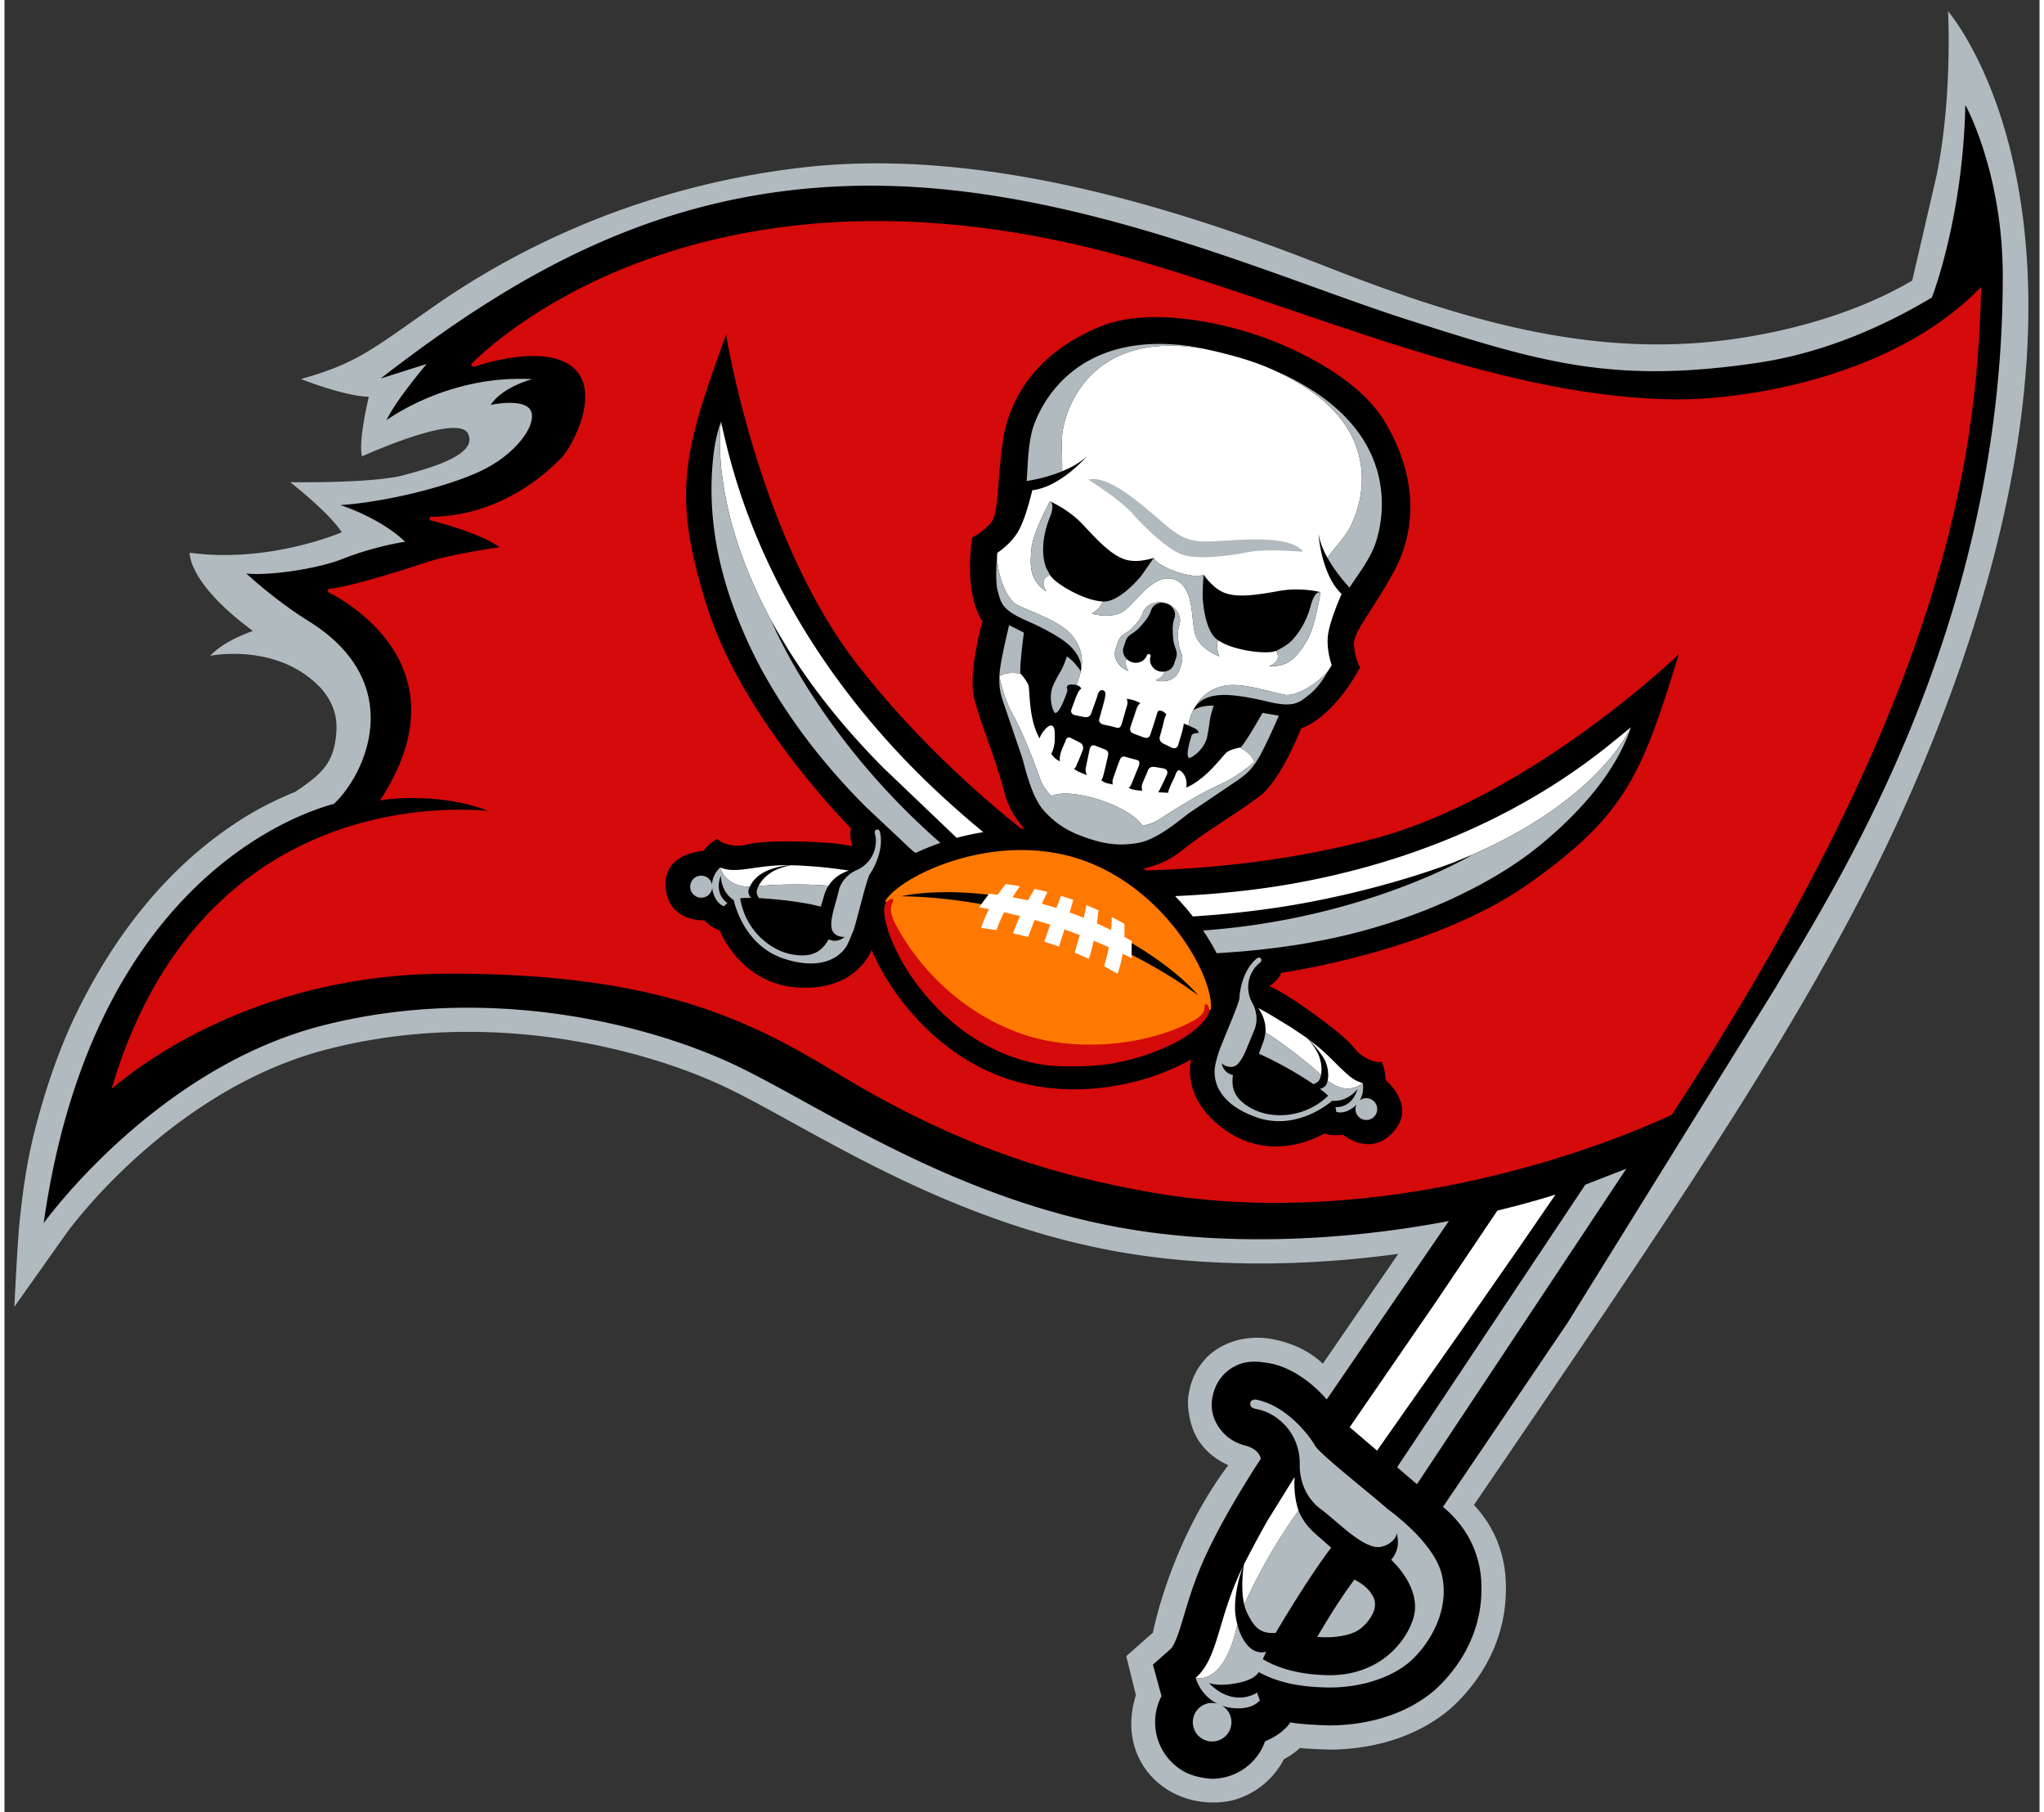 <svg xmlns="http://www.w3.org/2000/svg" height="172" width="194" viewBox="0 0 193.152 172.002"><rect x="0" y="0" width="193.152" height="172.002" fill="#333333" stroke="none"/><path d="M184.47 1.062s.445 8.15-1.094 15.611l-2.306 9.956c-3.148 1.846-8.244 4.116-15.693 5.356-13.903 2.318-26.519-1.417-40.294-6.824-13.77-5.407-32.205-11.231-49.308-9.268-16.583 1.905-28.447 8.622-34.756 13.002s-7.469 5.533-12.876 7.079c0 0 4.25 1.673 6.438 1.673 0 0-1.031 4.254-.645 5.667 0 0 9.012-4.12 10.042-2.188s-3.219 3.223-6.178 3.99c-2.959.775-10.688.642-10.688.642s3.624 2.806 4.903 4.754c0 0-6.832 2.975-14.43 1.944 0 0-.252 2.814 5.993 7.422-1.33.476-3.014 1.248-4.057 2.361 0 0 6.544-1.35 10.657 3.231 1.082 1.357 1.436 2.574 1.314 4.108-.224 2.782-1.291 3.845-3.912 5.576-1.499.61-3.093 1.374-4.632 2.314-7.237 4.45-12.529 11.219-16.244 18.95-1.609 3.35-2.896 7.241-3.805 10.772-.909 3.55-1.243 6.7-1.456 8.669-.213 1.962-.504 8.153-.504 8.153l4.769-6.729c1.515-2.172 11.117-14.245 25.102-17.744 4.474-1.138 8.929-1.614 13.187-1.614 10.235-.008 19.377 2.771 24.788 5.419 7.855 3.801 20.758 12.774 37.675 15.579 3.983.657 8.276.983 12.726.983 4.27 0 8.689-.311 13.104-.913l-7.162 10.424c-2.306-2.196-5.434-2.424-5.434-2.424-3.793-.358-5.694 1.952-5.694 1.952a6.26 6.26 0 0 0-1.567 3.18c-.268 1.177.051 2.547.272 3.243.724 2.298 2.687 3.345 3.451 3.679-5.545 7.386-7.154 15.891-7.154 15.894l-2.53 2.231.913 3.699c-1.409 4.537.803 7.941 3.672 9.35 2.912 1.432 5.631.602 5.631.602 1.712-.48 3.262-1.559 4.317-3.14.162-.24.303-.484.429-.728a8.04 8.04 0 0 0 1.531-1.063c.799.09 2.845.153 2.845.153 4.195-.036 8.295-1.224 11.424-3.88 2.463-2.204 5.175-5.962 5.269-11.097 0-.964.177-4.852-3.034-8.24 20.263-29.75 33.419-48.903 41.816-68.391 22.249-51.653 3.27-73.191 3.188-73.375" fill="#b1babf"/><path d="M186.11 9.957c-.225 10.774-3.176 18.279-3.176 18.279-4.218 2.526-9.976 5.222-16.551 6.198-13.738 2.031-20.487-.024-33.209-4.093-12.715-4.069-31.797-12.848-51.381-12.718-19.589.126-33.572 8.63-46.097 18.303l4.376-1.385s-2.924 3.432-3.813 5.34c0 0 5.828-4.356 13.828-3.892 0 0-2.782.697-3.943 2.436 0 0 3.247-.7 3.825.579s-1.389 4.175-4.982 5.796-9.393 2.9-13.104 3.133c0 0 3.715 1.161 6.147 3.479 0 0-2.833.405-5.915 1.621-2.566 1.015-7.19 1.625-9.161 1.393 0 0 2.7 2.526 5.915 4.522 9.413 5.84 5.438 14.497 2.408 17.334-1.995.567-22.792 6.226-27.558 39.8 0 0 10.538-14.702 26.496-18.763s31.434 0 39.556 3.962 20.695 12.668 37.037 15.379c8.988 1.492 19.81 1.22 30.285-.783l-11.597 16.941s-2.55-3.203-6.001-3.522c0 0-1.448-.292-2.621.318v.004c-1.035.476-1.92 1.495-2.208 2.908-.291 1.433.228 2.542.906 3.329.645.752 1.456 1.133 2.113 1.311.586.142 1.401.5 1.554 1.275-1.574 2.424-3.731 5.926-5.285 9.311-1.22 2.664-1.802 4.951-2.29 6.489-.46 1.578-.87 2.196-1.004 2.274l-1.657 1.46.815 2.991a5.3 5.3 0 0 0-.606 2.436v.047a5.36 5.36 0 0 0 2.416 4.475c1.216.838 2.975.889 2.975.889 1.735 0 3.439-.858 4.467-2.4.248-.374.437-.768.575-1.161 1.247-.508 2.015-1.216 2.412-1.798.925.212 3.617.295 3.727.295 3.762-.027 7.327-1.105 9.936-3.329 2.097-1.877 4.388-5.088 4.462-9.39 0-.767.232-4.813-3.652-8.023l11.818-17.46 19.676-31.7c5.249-9.012 21.675-33.769 21.64-67.666-.016-9.877-3.553-16.221-3.553-16.221z"/><path d="M158.73 38.056c-18.9-.114-39.37-10.747-57.53-14.801-38.271-8.539-56.814 11.444-56.824 11.452.004-.004 6.202-2.259 9.326-.228 3.396 2.208.401 7.902-.693 9.039-3.14 3.27-7.654 5.686-12.64 5.686 0 0 5.277 1.267 6.985 2.837 0 0-4.895.641-7.563 1.566s-7.882 2.436-9.039 2.436c0 0 13.746 6.284 5.214 19.708 0 0 5.966-.913 10.936 1.472 0 0-27.232-4.396-36.444 25.661 3.471-2.861 14.375-10.554 31.353-10.637 20.494-.091 29.286 4.624 37.428 9.555 12.412 7.524 21.797 9.751 28.928 11.082 20.491 3.825 41.069-3.065 49.984-7.221 25.882-39.656 28.861-62.053 29.301-78.047-8.362 8.418-22.376 10.479-28.727 10.44" stroke="#d50a0a" stroke-width=".312" fill="#d50a0a"/><path d="M130.12 79.559c-8.386 2.254-16.398 2.904-21.754 3.045l-.256-.188c1.287-.264 2.495-.783 3.546-1.626 2.664-2.133 5.616-3.754 7.591-5.328 1.983-1.574 3.821-6.324 3.821-6.324 3.325-1.275 5.584-5.789 5.584-5.789s-.523-1-.571-2.216 1.846-3.278 3.817-6.93 2.404-8.646-.854-14.135c-3.242-5.462-12.187-8.276-12.266-8.299s-8.909-3.176-14.788-.775c-5.911 2.412-8.579 6.655-9.208 10.755s-.362 6.887-1.133 7.831-1.794 1.424-1.794 1.424-.917 4.962.964 7.977c0 0-1.401 4.899-.771 7.351s2.003 5.521 2.841 8.826c.338 1.338 1.019 2.507 1.912 3.502-.094 0-.193-.004-.287-.004-4.197-3.347-10.222-8.719-15.578-15.609-9.385-12.073-12.443-31.287-12.443-31.287-4.124 11.278-5.163 15.245-1.767 25.941S80.365 78.63 80.365 78.63c-.248.594.114 1.688.114 1.688s-1.495-.456-6.005-.464-3.652.473-5.033.397-1.775-.645-1.775-.645c-.697.346-1.35 1.149-1.35 1.149-.657.071-3.888.441-3.546 3.612s3.66 2.975 3.66 2.975c.598.685 1.468.976 1.468.976s1.956 5.167 7.595 5.411c4.899.213 6.481-2.774 6.812-3.561l.417.917c.996 2.034 2.522 4.293 4.588 6.339s4.675 3.884 7.831 4.947c4.805 1.598 9.641 1.106 13.431-.083 1.404-.441 2.774-1.011 4.049-1.743-.221 1.066-.449 4.155 3.329 6.76 4.643 3.207 9.318.264 9.318.264s.87.295 1.763.106c0 0 2.526 2.156 4.714-.166s-.165-4.564-.645-5.018c0 0-.044-1.035-.39-1.731 0 0-.653.217-1.802-.555s-.173-.642-3.774-3.353-5.073-3.254-5.073-3.254.948-.653 1.11-1.275c0 0 14.344-1.979 23.505-8.461S155.4 73.585 158.91 62.102c0 0-14.029 13.482-28.798 17.457"/><path d="M102.06 81.703c-7.803-2.616-16.264 1.25-18.124 3.599-.076.096-.147.196-.207.302-.006.011-.014.033-.023.042.55-.451 1.16-.538 1.16-.538a1.38 1.38 0 0 0-.758 1.769c1.407 3.442 5.801 9.094 12.414 11.315 6.738 2.26 13.734.432 16.869-1.544.365-.259.848-.91.377-1.798 0 0 .368.375.56.978.081-.585-.046-1.414-.371-2.384-1.257-3.739-5.444-9.573-11.901-11.74" stroke="#ff7900" stroke-width=".312" fill="#ff7900"/><path d="M110.848 32.808c-8.672-.11-10.449 6.967-10.484 8.818l.023 3.098c.881-.362 1.731-.831 2.381-1.457-.15.173-2.598 2.961-5.215 3.256 0 0-.575 2.522-1.275 3.797-.693 1.279-2.049 2.152-2.049 2.152-.13 1.802.842 4.412 1.924 4.955s3.962 1.494 5.084 2.773 1.15 2.637.891 3.602c-.083.397-.257.869-.395 1.211l.094.023c.236.083.368.245.363.332 0 0-.126.077-.221.223s-.248.521-.291.623l-.406 1.094c-.008.012-.008.023-.008.035-.126.374.252.504.252.504s.039.016.043.016l.969.193s.452.083.605-.322l.434-1.213c.008-.023.019-.051.031-.074v-.004l.012-.027.143-.473c.039-.165.212-.449.369-.449a.34.34 0 0 1 .365.414c-.024.334-.09.554-.102.594-.004.016-.008.035-.008.047l-.453 1.637c-.146.425.32.559.32.559.283.079.707.146 1.006.236l.059.012s.355.115.48.068.213-.246.236-.309l.543-1.889a1.01 1.01 0 0 0-.051-.555c.024.004.453.08.693.158.2.071.468.177.602.279-.205.102-.338.441-.35.488-.004.008-.01.012-.01.016l-.102.322-.5 1.488c-.024.122-.048.425.307.559.02.004.037.016.057.02l.943.354a.63.63 0 0 0 .205.035c.138 0 .306-.051.385-.287l.375-1.133.268-.873c.004-.083.101-.238.16-.289.161-.012.28.013.391.068.13.063.279.224.338.283-.087.15-.224.532-.26.74-.028.177-.236.935-.334 1.289-.012.028-.02.068-.031.1-.008.012-.004.023-.008.039s-.008.02-.004.027c-.055.366.299.551.299.551l.893.434.043.016s.378.122.504-.252c.004-.012.012-.023.016-.027l.336-1.121.086-.332c.007-.012.011-.042.016-.086.007-.028.062-.224.078-.346.012-.063.012-.123.008-.166l.453.189c.098-.826.453-1.445.453-1.445a1.94 1.94 0 0 1 .314-.496c-.004 0-.008.004-.008.004.453-.779 1.275-1.549 2.641-1.832 1.665-.343 4.536.633 5.729.854 1.051.193 3.008-.949 4.125-2.268l.346-.543s-.558-1.515-.342-2.955 1.279-3.801 1.279-3.801c-1.968-1.865-2.195-5.746-2.195-5.746.122.787.44 1.574.854 2.314.346-.523 1.018-1.237 1.766-2.275.531-.744 1.5-2.757 1.5-5.221 0-2.802-1.252-6.19-5.812-8.965-.016-.012-.031-.023-.051-.031l-.174-.104c-.586-.354-1.168-.664-1.715-.928l-.729-.338-.672-.285-.461-.18-.318-.123-.855-.291-.125-.043a45.47 45.47 0 0 0-4.156-1.066c-1.05-.179-2.021-.268-2.918-.279zm-42.844 7.211s-1.254 7.832 4.824 18.965l.436.783 1.1 1.834c2.202 3.526 5.13 7.316 9.051 11.264l6.963 6.65c.804-.219 1.648-.401 2.521-.542-2.894-2.394-5.744-5.014-8.352-7.838C71.37 56.86 68.852 43.585 68.005 40.02zm27.652 23.846c-.423.004-.922.075-1.231.332 0 0 .357 1.972 1.324 3.707s2.116 4.776 2.543 6.006c.175.505.517 1.077 1.076 1.65.768-.426 2.649-.292 4.699.396 1.961.659 3.492 1.625 3.932 2.41.705-.13 1.263-.365 1.674-.639 1.084-.722 3.834-2.455 5.652-3.256s3.291-2.158 3.291-2.158c-.149-.648-1.028-1.197-1.33-1.371-.181.033-.898.176-1.258.441-.411.303-1.907 2.527-3.865 3.363.185-1.101-.526-1.669-.709-1.65s-.326.454-.363.563-.416.854-.545 1.203-.09.377-.09.377l-.941-.051c.3-.565.568-1.127.82-1.688.182-.467-.316-.568-.316-.568l-.004-.004-.836-.143c-.011-.001-.019 0-.031 0-.349-.062-.561.157-.605.291l-.105.264-.398.926c-.006.018-.01.037-.019.053-.158.39-.025.715-.025.715-.109-.007-.368.002-.805-.084-.207-.041-.484-.164-.484-.164.154-.126.248-.365.248-.365h.002l.709-1.736s.17-.455-.127-.543l-1.197-.33c-.301-.063-.432.185-.465.266l-.205.516-.455 1.301c0 .007 0 .01-.002.016-.094.278-.021.541-.021.541l-.588-.133c-.205-.054-.51-.268-.51-.268.049-.051.108-.188.15-.287.185-.646.359-1.454.514-2.129.011-.094.015-.375-.27-.494l-1.008-.391c-.295-.093-.425.149-.471.293l-.393 1.873a1.03 1.03 0 0 0 .127.633c-.156-.039-.473-.176-.727-.283-.166-.07-.535-.312-.535-.312.189-.017.297-.418.297-.418.211-.436.351-.813.516-1.227.006-.02.015-.037.021-.057.005-.012.006-.021.014-.037a.58.58 0 0 0-.193-.707l-.937-.479c-.251-.134-.42.044-.473.217-.174.493-.447.938-.541 1.48-.044.307-.02.523-.02.523-.599-.285-.818-.736-.818-.736.143-.171.334-.774.338-1.34s.042-1.094-.223-1.281-.705.287-.932.623-.279.531-.279.531v.043c-1.063-1.845-.915-4.529-1.057-5.021-.147-.49-.77-1.145-.77-1.145s-.348-.061-.771-.057zm58.715 5.14c-.015.029-.501.431-1.283 1.064l-1.119.904c-4.56 3.602-14.07 10.078-29.557 12.861-3.754.675-7.578 1.044-11.303 1.209.613.635 1.174 1.279 1.686 1.934l1.854-.137c2.811-.236 5.621-.579 8.398-1.08 6.87-1.24 12.064-2.996 14.531-3.924l1.666-.695c12.135-5.264 15.053-11.965 15.127-12.137zM74.154 82.107c-.896.004-1.792.093-2.68.217-.786.109-1.54.247-2.268.24-.231 0-.455-.018-.67-.059-.205-.039-.402-.096-.598-.18.009.032.431 1.824 2.799 1.824.022-.025.104-.181.119-.209.226-.428.672-.836 1.088-1.078.004-.003.008-.006.012-.008.727-.437 1.868-.703 2.59-.742.021-.002-.254-.007-.393-.006zm.502.006c-.643.125-1.382.356-1.898.695-.599.389-.987.874-1.191 1.289 1.964-.232 5.686-.184 6.627-.021.006-.007.014-.014.021-.021.543-.858 1.347-1.242 1.932-1.436a48.48 48.48 0 0 0-3.096-.373l-1.465-.102-.93-.031zm20.389 1.783a14.77 14.77 0 0 0-.77 1.02l-.811-.105-.08.102-.666.895-.203.301.936.17c-.298.569-.552 1.163-.754 1.779l1.459.215a14.73 14.73 0 0 1 .715-1.699l1.52.359c-.242.534-.467 1.081-.666 1.643l1.432.346.619-1.617 1.479.447-.564 1.609 1.395.469.521-1.627 1.449.535-.482 1.666 1.35.59c.18-.572.335-1.148.463-1.723l1.428.623c-.115.605-.263 1.206-.455 1.801l1.291.709c.214-.621.371-1.254.477-1.895l.848.422.016-.32.012-1.104-.004-.195-.709-.396a14.59 14.59 0 0 0-.002-1.246l-1.186-.646-.064 1.242-1.348-.637.152-1.23-1.154-.508-.24 1.211-1.35-.512.344-1.186-1.162-.389-.439 1.152-1.389-.402.543-1.117-1.227-.287-.627 1.082-1.467-.299.709-1.047-1.336-.199zm23.956 11.76c.348.506.766 1.334.684 2.342.844.438 3.843 2.643 5.27 4.016.087-.455.071-1.076-.174-1.748-.207-.583-.655-1.211-1.094-1.699l-.17-.127-1.377-.928-1.982-1.207-.961-.541-.195-.107zm4.762 2.961c.029.024 1.344 1.412 1.633 2.168.173.428.268.958.24 1.42-.007.127-.026.241-.049.348.002.002.005.008.006.01l.246.176a4.22 4.22 0 0 0 .408.238c.222.114.453.203.695.262.173.042.365.068.543.068.519 0 1.002-.202 1.412-.51.006-.004.014-.008.02-.014-.2-.048-.39-.118-.572-.207-.199-.097-.391-.222-.58-.363-.25-.186-.988-.882-1.166-1.063l-.732-.729c-.298-.292-.943-.891-1.244-1.119l-.859-.686zm23.445 14.75c-.051.02-.103.035-.154.051-1.759.551-3.549 1.03-5.359 1.471l-5.732 8.516c0 0 0 .001 0 .002l-8.285 12.041 2.598 2.219 8.158-11.619c0 0 0-.002 0-.002l5.508-7.914c0 0 0-.001 0-.002l3.268-4.76c0 0 0-.002 0-.002zm-24.748 26.795l-.117.176-2.428 3.912c-.748 1.268-2.217 4.101-2.272 4.211-.008.059-.365 2.172.027 3.813.001-.004.002-.007.004-.01.015-.038.036-.087-.002.014 2.423-5.336 5.151-8.901 5.154-8.904-.497-1.464-.4-2.939-.367-3.211zm-4.881 8.436l-.316.658c-2.157 4.715-2.09 8.106-4.203 9.979 0 0 .052.017.143.029.567.075 2.708-.008 3.814-5.088v-.004a6.66 6.66 0 0 1-.178-.895c-.185-1.468.264-3.481.732-4.654v-.002c.004-.008.008-.016.008-.023z" fill="#fff"/><path d="M98.335 100.884c-4.807-.871-9.131-3.832-12.217-8.366-1.894-2.782-3.017-6.2-2.261-6.883.332-.3.47-.283.298.038-.284.531-.152 1.264.415 2.305 3.027 5.553 8.444 9.701 14.204 10.875 4.532.924 9.886.272 13.757-1.674 1.078-.542 1.491-.979 1.501-1.587.004-.227.013-.227.139-.012.318.546-.665 1.761-2.224 2.746-1.786 1.128-4.39 2.067-6.942 2.504-1.844.315-5.086.342-6.671.055z" stroke="#d50a0a" stroke-width=".25" fill="#d50a0a"/><path d="M99.225 47.582s-1.608 2.946-1.75 4.473-.249 2.96 1.42 4.082c-.051-.071-.692-.992.127-1.473l.094-.063c.031-.02.058-.039.086-.062.004 0 .186.255.305.373.882.854 3.167 2.085 4.658 2.16.012 0 .023.008.035.008 0 0 .029.478-.986 1.154 0 0 1.638.523 2.869-.154s2.867-3.765 4.945-3.092c2.062.72 1.504 4.166 2.078 5.449.555 1.247 2.097 1.818 2.191 1.85-.394-1.145-.086-1.512-.086-1.512.008.004.016.008.027.012 1.232.842 3.798 1.237 5.018 1.088.161-.02.465-.115.473-.115l.004.004c.016.071.035.138.063.205.374.917-.795 1.256-.795 1.256 2.018.11 2.791-1.094 3.602-2.4s1.307-4.625 1.307-4.625l-.006-.012s-1.565-.394-3.352-.189l-.512.072c-1.987.362-3.842.663-5.113.234-.417-.138-.779-.373-1.086-.629-.004-.008-.012-.012-.016-.016l-.234-.213v-.004a6.15 6.15 0 0 1-.756-.873c-.008-.012-.025-.031-.025-.031-.925.476-4.303-.657-4.732-1.59 0 0-.521.173-1.174.252v.004c-.102.012-.208.02-.318.023-.008.004-.016.004-.02.004-.397.02-.835-.013-1.248-.15-1.271-.425-2.566-1.786-3.936-3.273l-.365-.365a10.28 10.28 0 0 0-2.779-1.861c.008.008.012.012.012.016l-.023-.016zm10.258 9.578c-.67.044-1.246.431-1.449 1.027-.169.511-.452.817-.818 1.223v.004l-.012.016c-.279.334-.496.462-.764.635-.26.157-.626.436-.771.9l-.209.621c-.279.834.272 1.771 1.229 2.094 0 0-.418-.519-.209-1.141 0-.008.004-.02.008-.027.134.138.292.255.488.322.614.205 1.262-.082 1.447-.641.032-.091.134-.143.232-.111s.155.138.123.232c-.188.555.152 1.176.762 1.381a1.33 1.33 0 0 0 .58.039c0 .008-.006.018-.01.025-.209.618-.854.783-.854.783v.004c.96.319 1.969-.095 2.248-.934l.209-.621c.165-.456.034-.902-.072-1.182-.106-.299-.205-.53-.225-.967v-.008l-.004-.016c-.039-.543-.077-.953.092-1.465.268-.799-.224-1.693-1.113-2.051l-.115-.043c-.031-.012-.066-.02-.102-.027a2.05 2.05 0 0 0-.691-.074zM88.581 84.683c-1.406.042-2.591.185-3.465.379 2.109.018 4.72.231 7.594.744l.664-.895c-1.76-.21-3.387-.271-4.793-.229zm18.41 4.822l-.012 1.104c2.523 1.285 4.672 2.639 6.324 3.857-1.127-1.343-3.341-3.218-6.312-4.96z"/><path d="M109.548 32.638c-9.075.04-11.655 6.794-12.037 8.34-.405 1.645-.402 3.729-.496 4.674 0 0 1.744-.247 3.373-.928.047-.598-.051-1.606-.023-3.098.039-2.042 2.199-10.448 13.402-8.539l-.055-.012-1.133-.217c-1.082-.154-2.091-.221-3.031-.221zm11.537 2.773c.547.264 1.129.576 1.715.93a2.53 2.53 0 0 1 .174.102c.02.008.035.02.051.031 4.561 2.774 5.813 6.163 5.813 8.965 0 2.463-.969 4.479-1.5 5.223-.748 1.039-1.419 1.75-1.766 2.273.63 1.137 1.468 2.153 2.09 2.834.531-.862 1.742-2.373 2.352-3.904h.002c.673-1.704 3.258-10.617-8.473-16.26l-.457-.193zm-53.082 4.607l-.076.225c-.509 1.5-.7 3.137-.783 4.711-.141 2.663.108 5.342.672 7.947.599 2.768 1.557 5.435 2.73 8.008 1.201 2.634 2.686 5.134 4.34 7.508 2.036 2.925 4.359 5.646 6.879 8.166l3.342 3.141c.14.125 1.286 1.267 1.4 1.213.715-.341 1.496-.656 2.326-.945C77.209 69.855 72.79 58.92 72.79 58.92c-6.038-11.099-4.791-18.902-4.791-18.902zm35.266 5.443a1.84 1.84 0 0 0-.381.051c0 .051 2.644 1.625 4.088 3.133 1.377 1.59 3.547 3.58 4.854 4.002 1.299.453 4.225.173 6.287-.264 2.075-.334 5.152.012 5.152-.031-1.271-1.574-5.599-1.125-8.039-1.012-2.114.165-2.747-.148-2.893-.203-.142-.039-.839-.173-2.434-1.582-1.756-1.465-4.663-4.164-6.635-4.094zm-4.041 2.119s-1.608 2.947-1.75 4.474-.248 2.957 1.418 4.078c-.057-.079-.686-.991.129-1.469.031-.019.062-.039.094-.063s.058-.045.086-.068c.016-.016-.283-.535-.303-.574-.472-1.141-.362-2.562-.066-3.707.087-.334.189-.664.318-.986 0 0 .512-1.106.217-1.551l-.109-.115-.008-.004-.025-.016zm-4.996 4.89s-.104 1.002-.104 2.014c0 .406.013.816.057 1.158a3.91 3.91 0 0 0 .09.465c.311 1.071.346 1.747 2.664 2.766.791.346 1.575.716 2.326 1.141 1.126.637 2.339 1.391 2.807 2.67.004.011.002.023.01.035.126.323.139.724.053 1.055.252-.963.215-2.306-.893-3.574-1.122-1.279-4.008-2.231-5.086-2.773s-2.054-3.153-1.924-4.955zm7.902 11.303c0-.043-.021-.1-.049-.158-.102-.201-.278-.346-.393-.535 0-.004-.004-.007-.012-.016-.252-.287-.523-.551-.842-.768v.012l-.008-.016s-.245.855-.627 1.484a11.4 11.4 0 0 0-.691 1.314c0 .008-.004.016-.008.023-.476 1.237.079 2.542.209 2.549.153.012.48-.136 1.098-1.871.016-.04.046-.122.066-.213.016-.083-.011-.234-.047-.355 0 0 .004-.008.008-.02.075-.284.438-.26.666-.232a1.52 1.52 0 0 1 .23.039c.137-.342.311-.814.395-1.211.002-.008.002-.019.004-.027zm6.943-10.826l-1.117 1.613c-.444.583-2.334 2.677-3.758 2.52h-.002s.029.476-.986 1.152c0 0 1.636.522 2.867-.154 1.236-.677 2.871-3.764 4.949-3.092 2.062.72 1.502 4.166 2.076 5.449.554 1.248 2.097 1.82 2.191 1.852-.393-1.146-.084-1.512-.084-1.512h-.004c-1.232-.736-1.48-3.551-1.484-4.279s.081-1.939.086-1.959c-.925.476-4.306-.657-4.734-1.59zm15.795 3.246l-.158.023c-.503.177-.764 1.369-.764 1.369a8.27 8.27 0 0 1-.367 1.051c-.334.771-.798 1.522-1.385 2.133-.441.46-.924.689-1.463.992a1.22 1.22 0 0 0 .063.205c.373.917-.795 1.256-.795 1.256 2.016.11 2.79-1.095 3.602-2.402s1.303-4.623 1.303-4.623l-.035-.004zm-15.385.965c-.67.044-1.247.429-1.451 1.025-.169.511-.452.82-.818 1.225v.004l-.012.016c-.279.334-.495.46-.762.633-.26.157-.626.438-.771.902l-.211.621c-.279.835.273 1.771 1.229 2.094 0 0-.417-.519-.209-1.141 0-.008.006-.02.01-.027-.276-.287-.41-.68-.283-1.055l.219-.65c.22-.665.796-.605 1.469-1.447.362-.417.729-.819.945-1.465.173-.519.759-.806 1.338-.66-.234-.066-.468-.089-.691-.074zm.902.145c.543.239.834.816.66 1.336-.216.641-.178 1.179-.139 1.734.028 1.074.519 1.374.299 2.039l-.221.65c-.125.378-.472.612-.869.672 0 .008-.004.016-.008.023-.209.618-.854.783-.854.783v.004c.96.319 1.967-.095 2.246-.934l.209-.621c.165-.456.035-.9-.072-1.18-.106-.299-.203-.532-.223-.969v-.008l-.004-.016c-.039-.543-.079-.953.09-1.465.268-.801-.225-1.695-1.115-2.051zm-37.559 1.68l.436.785-.436-.785zm22.523.352s-.003.011-.008.033c-.081.332-.732 3.028-.881 4.338-.021.182-.02.323-.029.482.623-.505 1.994-.269 1.994-.269a2.75 2.75 0 0 1-.016-.383c.015-1.025.298-3.156.338-3.455l.006-.035c-.333-.194-1.402-.713-1.402-.713zm-.918 4.854c-.004.003-.008.005-.012.008l.01.039.002-.047zm-.002.047c-.051 1.034.124 1.659.348 2.355l1.785 5.228.127.438c.325 1.198.891 3.528 2.029 4.754 1.291 1.391 2.537 2.018 4.074 2.535.003.001.009.002.016.004s.009.005.014.006c.769.257 1.497.449 2.266.535a8.62 8.62 0 0 0 2.514-.098c1.883-.334 4.039-2.269 4.85-2.842l4.578-3.094c.697-.492 1.278-.903 1.992-2.109s1.926-4.023 1.926-4.023l-1.545-.275-.018.031c-.171.302-1.556 2.745-2.061 3.256 0 0-.014.001-.041.006.302.174 1.179.725 1.328 1.373 0 0-1.475 1.356-3.291 2.156s-4.569 2.535-5.652 3.258c-.41.273-.969.509-1.674.639-.44-.785-1.971-1.753-3.932-2.412-2.05-.689-3.933-.822-4.701-.395-.559-.573-.901-1.147-1.076-1.652-.426-1.23-1.577-4.273-2.543-6.006-.951-1.707-1.303-3.606-1.314-3.668zm31.196-.566c-1.117 1.318-3.071 2.459-4.121 2.266-1.193-.221-4.065-1.196-5.731-.854-1.369.283-2.19 1.059-2.646 1.842.004-.004.007-.012.016-.012.008-.008.011-.007.016-.016.921-1.062 2.592-1.019 3.856-.857.987.122 1.967.329 2.936.561 2.467.583 2.904.067 3.793-.602.764-.574 1.391-1.458 1.855-2.285.011-.015.02-.027.027-.043zm-10.855 3.303c-1.247-.059-1.943.432-1.943.432s-.355.619-.453 1.445c0 .004.479.216.574.268.083.047.216.099.268.182a2.11 2.11 0 0 1 .15.236l-.342.055c-.063-.004-.348.097-.348.184-.551 1.763-.382 2.076-.252 2.158.111.07 1.339-.633 1.705-1.908 0-.008.205-1.071.248-1.492.076-.681.358-1.456.393-1.551l-.006.004c0-.004.006-.012.006-.012zm39.598 2.031c-.074.172-2.99 6.874-15.125 12.139l-.076.061s-10.086 6.004-25.41 7.102c.49.728.924 1.45 1.287 2.156 4.768-.268 9.592-.931 14.152-2.195 2.915-.809 5.784-1.834 8.521-3.127 2.755-1.301 5.458-2.855 7.834-4.773 1.55-1.251 3.002-2.6 4.334-4.08 1.833-2.036 3.508-4.46 4.412-7.066l.07-.215zm-71.582 9.723c-.129.036-.217.14-.182.344s.241.797-.062 1.707-.987 1.502-1.66 1.797-1.496.96-1.729 2.049-.818 2.519-.654 3.465c.062.36.418.859 1.24.824-.562.465-1.092.429-1.523.232-.68 1.256-1.703 1.774-3.566 1.412-1.907-.37-4.321-2.198-4.822-5.285.001-.065.919-.061 1.004-.061h.012c-.113-.146-.234-.36-.242-.592-.003-.128.051-.293.133-.471-2.367 0-2.79-1.793-2.799-1.826 0 0-.751.603-.783 1.633-.081-.425-.421-.771-.871-.838-.57-.087-1.106.305-1.191.877a1.05 1.05 0 0 0 .879 1.191c.571.085 1.105-.305 1.191-.877.002-.014.003-.027.004-.041a2.42 2.42 0 0 0 .072.381c.099.365.236.624.375.82.334.472.695.539.695.539s.051-.066.055-.07c.025-.029.238-.252.266-.234-.24-.155-1.262-.928-.641-2.619 0 0-.035 1.526 1.227 2.338.139.632 1.13 4.407 4.832 5.582 4.042 1.284 5.598-.644 5.961-1.369.164-.332.578-1.361.578-1.361.351-1.004 1.239-4.908 1.572-5.363s1.335-2.286.93-3.965c0 0-.084-.275-.299-.219zm-7.527 5.211c-1.294-.003-2.715.042-3.697.158-.102.209-.173.405-.17.553.006.226.114.43.217.582 0 0 3.601.193 5.865.814l.361-1.199c.097-.306.229-.562.375-.793-.007.007-.016.014-.021.021-.47-.082-1.636-.133-2.93-.137zm43.857 6.945c-.123-.025-.252.07-.252.07-1.338 1.094-1.641 3.157-1.65 3.723s-1.657 4.214-1.982 5.224c-.014.042-.294.909-.359 1.436-.1.806-.069 3.274 3.928 4.689 3.66 1.295 6.715-1.133 7.209-1.557 1.028.076 1.774-.458 2.137-.816.166-.163.264-.289.264-.289-.395 1.297-1.219 1.616-1.723 1.688-.164.023-.296.022-.367.016.011.033.016.059.023.088.058.217.047.348.047.348s.118.058.324.07c.29.018.756-.052 1.352-.51.101-.079.177-.165.258-.248-.233.492-.052 1.084.434 1.348.503.273 1.131.086 1.402-.416s.087-1.133-.416-1.404a1.03 1.03 0 0 0-1.119.088 2.35 2.35 0 0 0 .322-1.338c-.002-.055-.037-.305-.041-.307-.004.004-.01.005-.016.008-.41.308-.893.51-1.412.51-.178 0-.37-.026-.543-.068l-.002.002c-.242-.059-.474-.147-.695-.262-.14-.073-.275-.15-.406-.238l-.246-.175c-.003-.002-.007-.006-.01-.008-.041.19-.097.357-.178.457-.144.18-.371.275-.547.326.004.001.005.005.01.008.264.211.535.398.762.652-2.261 2.159-5.29 2.162-7.035 1.307-1.706-.837-2.208-1.868-1.992-3.285-.461-.102-.907-.387-1.072-1.098.015.014.035.022.051.035.393.318 1.034.434 1.432.057.358-.34.636-.899.887-1.5l.682-1.656a2.69 2.69 0 0 0 .213-.697c.114-.672-.026-1.388-.357-1.982-.357-.64-.548-1.523-.238-2.436.309-.907.829-1.255.979-1.396s.143-.28.062-.387c-.034-.043-.074-.066-.115-.074zm.563 7.113s-.078.521-.186.828l-.437 1.172c2.01.905 3.917 2.032 5.172 2.891.177-.059.382-.156.523-.334.09-.116.154-.314.199-.543-1.427-1.373-4.427-3.576-5.271-4.014zm34.252 12.916l-3.893 1.516-17.861 26.814 1.803 1.551.078.059 19.873-29.939zm-35.127 21.916s-.491-.071-.562.311c-.035.232.062.448.412.543s1.436.2 2.652 1.346 1.65 2.656 1.627 3.932c-.032 1.275.42 3.073 1.967 4.234 1.554 1.161 3.388 3.121 4.998 3.57.098.027.193.042.291.051 1.067.095 2.077-.867 1.916-1.406.351 1.165.031 2.011-.492 2.617 1.787 1.759 2.653 3.768 2.094 5.574-.713 2.322-3.305 5.442-8.047 5.379-3.376-.043-5.361-.984-6.227-1.523.004-.008.291-.653.311-.697-1.979.477-2.703-2.454-2.734-2.584-1.106 5.081-3.248 5.163-3.814 5.088-.09-.012-.141-.027-.141-.027s.425 1.661 2.078 2.455c-.752-.225-1.587.048-2.043.74-.559.842-.327 1.98.516 2.539a1.84 1.84 0 0 0 2.543-.521c.554-.842.327-1.979-.52-2.533-.043-.028-.084-.043-.127-.066.224.083.453.157.721.201 2.204.366 2.928-.697 2.928-.697s-.149-.303-.252-.729c0 0-2.179 1.536-4.588-.9.083.027.876.302 2.246.078 2.042-.304 2.323-.945 2.461-1.063a.22.22 0 0 1 .016-.059c1.767.96 3.718 1.407 6.496 1.463 3.117.059 6.1-.917 7.855-2.447s3.824-4.77 3.049-8.193c-.653-2.869-4.3-5.668-5.143-6.281-1.802-1.594-6.461-5.234-6.902-6.022-.476-.858-2.632-3.781-5.584-4.371zm4.016 10.541c-.004.004-2.731 3.57-5.154 8.906a3.92 3.92 0 0 0 .252.744c.747 1.594 1.409 2.03 2.73 1.951 0 0 3.089-5.27 5.27-8.088l-1.633-1.443c-.72-.661-1.178-1.37-1.465-2.07zm5.307 6.539c-.846 1.106-1.822 2.605-2.609 3.893l-.924 1.539c.28.028.566.04.857.04.917.004 1.866-.143 2.582-.437.988-.367 2.1-1.758 2.041-2.711a1.49 1.49 0 0 0-.148-.658c-.39-.814-1.22-1.377-1.799-1.664z" fill="#b1babf"/></svg>